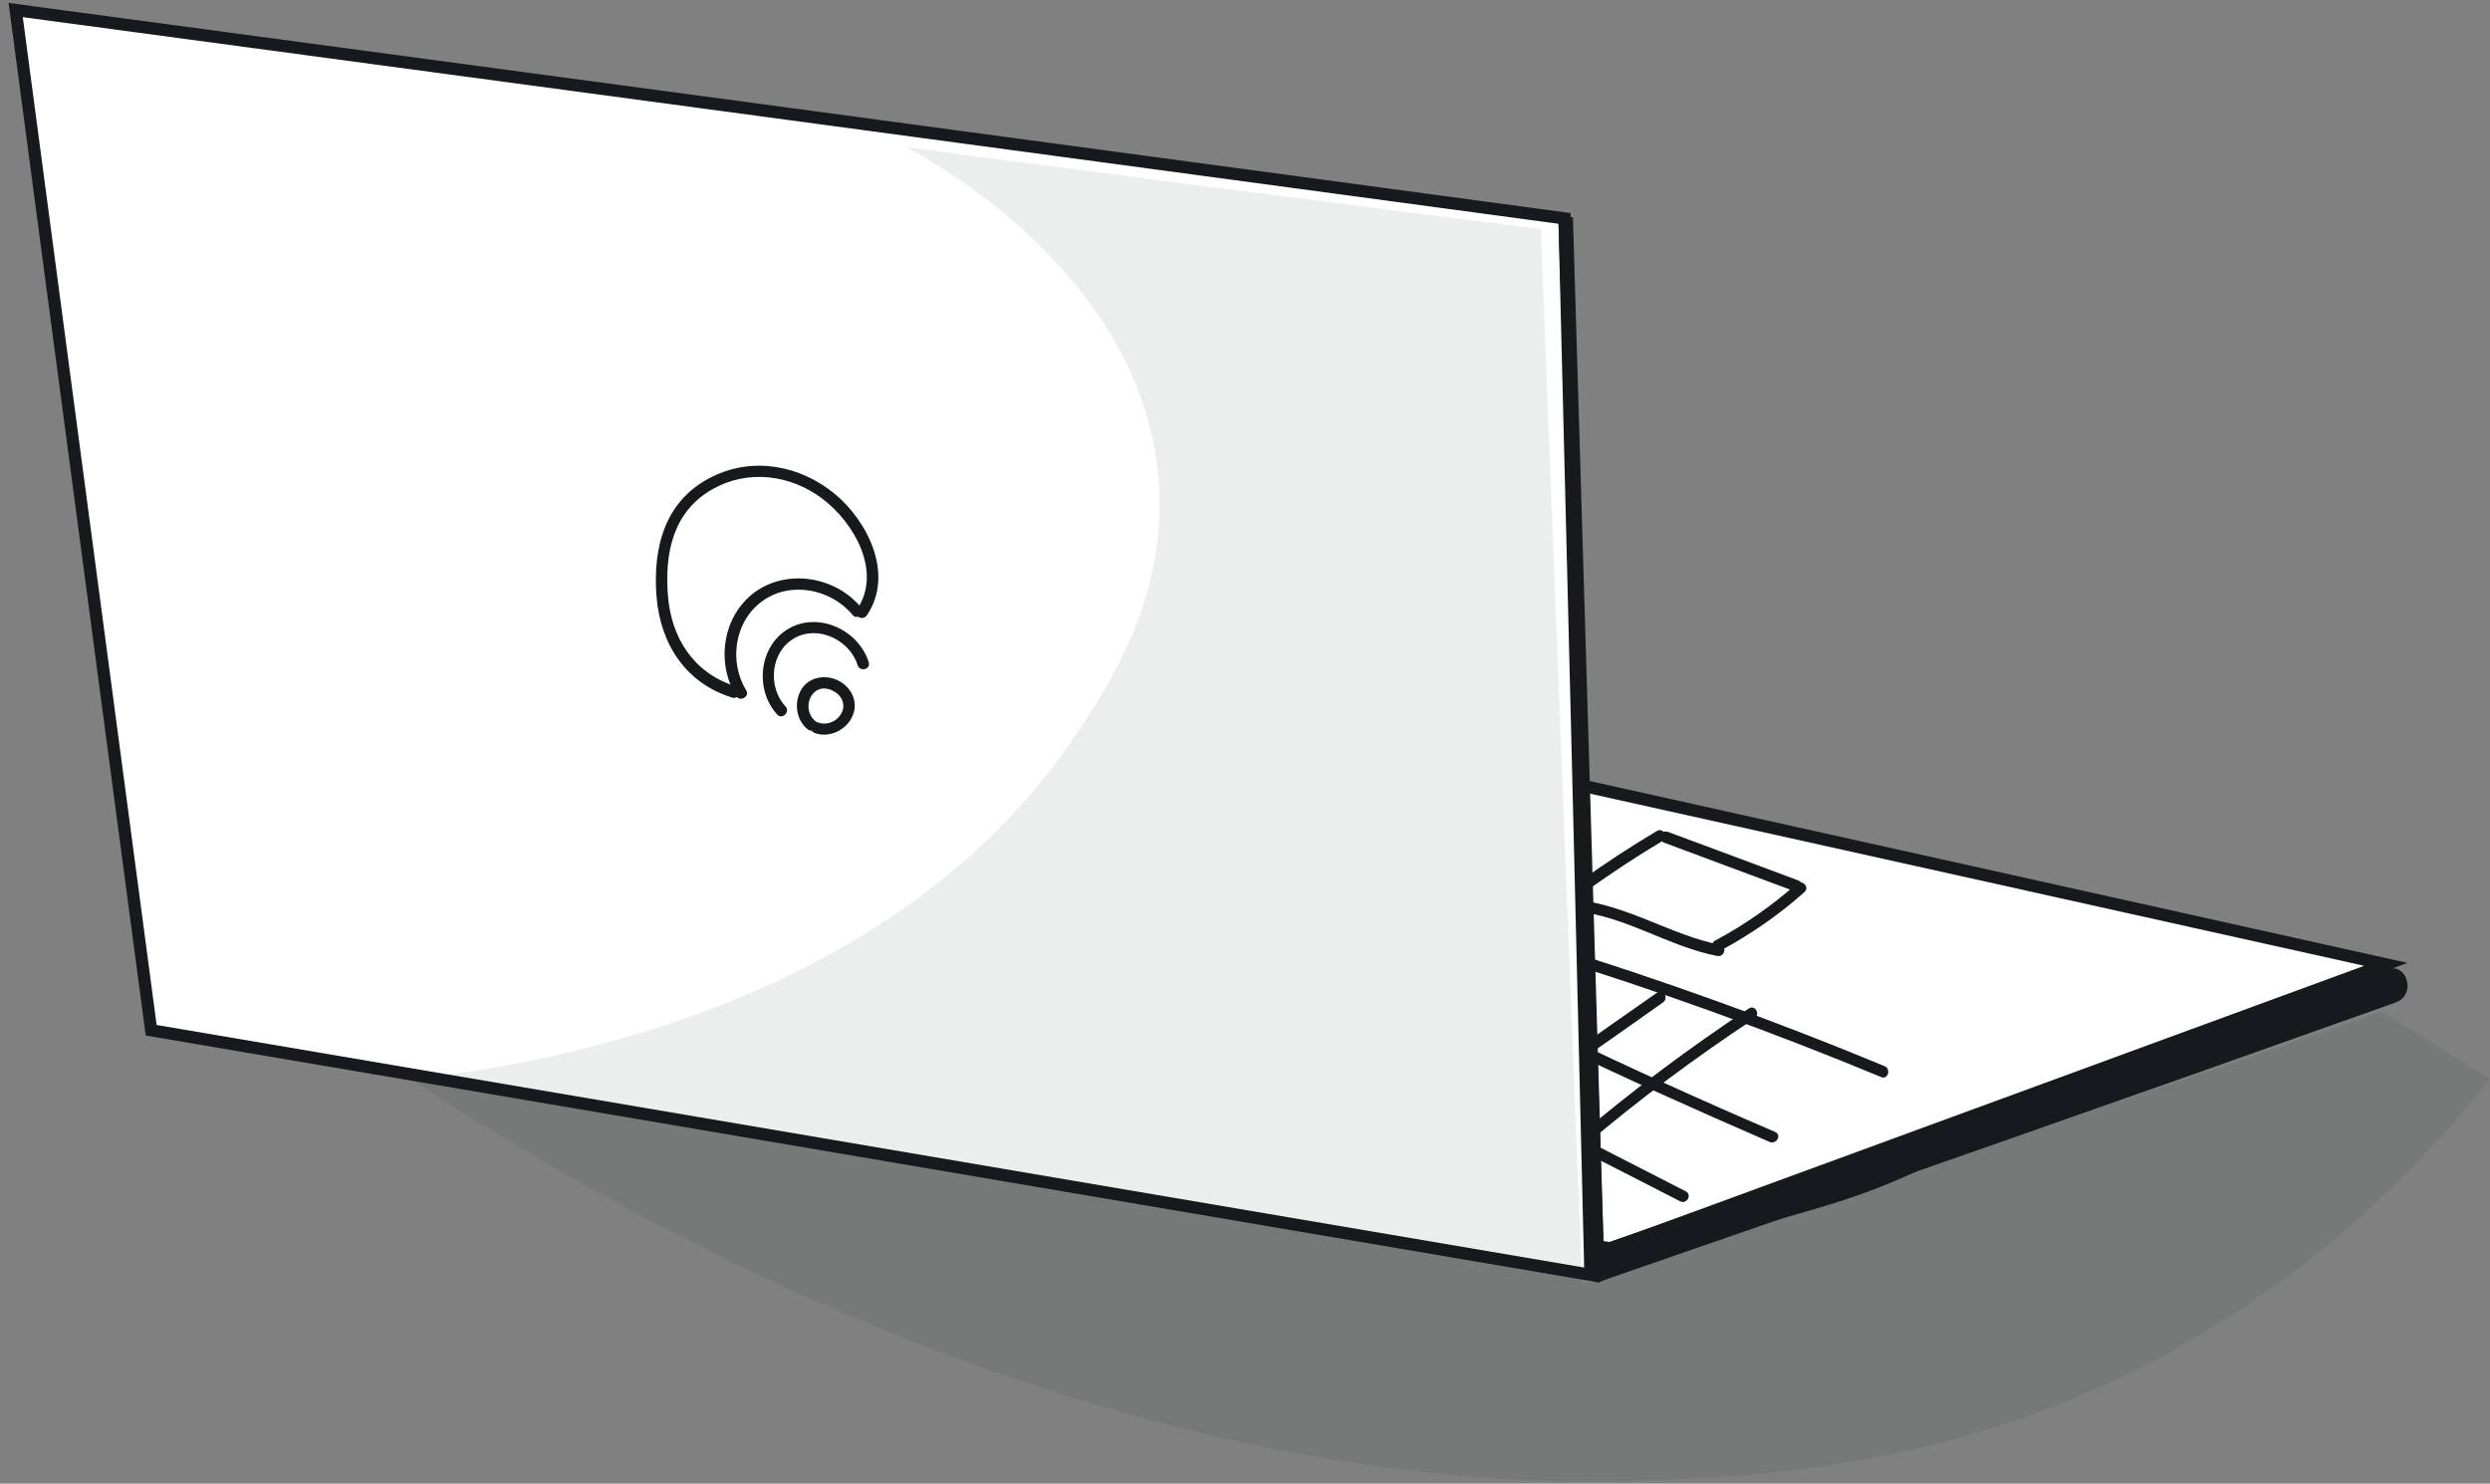 <svg width="240" height="143" viewBox="0 0 240 143" fill="none" xmlns="http://www.w3.org/2000/svg">
<rect x="0" y="0" width="240" height="143" fill="#808080" stroke="none"/>
<g id="laptop">
<path id="Vector" d="M155.284 120.344C110.587 112.706 65.889 105.068 21.192 97.43C48.342 86.488 75.491 75.582 102.64 64.639C145.094 74.076 187.547 83.514 229.963 92.951C205.094 102.094 180.189 111.2 155.284 120.344Z" fill="white" stroke="#18191C" stroke-width="1.179" stroke-miterlimit="10"/>
<g id="Group">
<g id="Group_2">
<path id="Vector_2" d="M153.444 120.894C153.592 121.335 153.702 121.812 153.849 122.253C154.033 122.841 154.916 122.73 154.916 122.106C154.916 121.739 154.916 121.409 154.916 121.041C154.916 120.344 153.812 120.344 153.812 121.041C153.812 121.482 153.739 121.886 153.555 122.29C153.923 122.29 154.254 122.29 154.622 122.29C154.474 121.812 154.438 121.372 154.548 120.858C154.217 120.895 153.886 120.931 153.555 121.005C153.665 121.115 153.665 121.188 153.592 121.298C153.923 121.335 154.254 121.372 154.585 121.445C154.511 121.188 154.548 120.968 154.695 120.748C154.364 120.637 153.996 120.564 153.665 120.454C153.592 121.041 153.518 121.592 153.444 122.18C153.408 122.473 153.739 122.731 153.996 122.731C154.327 122.731 154.511 122.473 154.548 122.18C154.622 121.592 154.695 121.041 154.769 120.454C154.842 119.903 153.996 119.756 153.739 120.16C153.444 120.637 153.371 121.188 153.518 121.739C153.628 122.216 154.291 122.253 154.511 121.886C154.806 121.445 154.806 120.895 154.474 120.491C154.217 120.16 153.555 120.123 153.481 120.637C153.334 121.298 153.371 121.996 153.555 122.657C153.739 123.208 154.438 123.134 154.622 122.657C154.806 122.143 154.916 121.629 154.916 121.115C154.548 121.115 154.18 121.115 153.812 121.115C153.812 121.482 153.812 121.813 153.812 122.18C154.18 122.143 154.548 122.07 154.879 122.033C154.732 121.592 154.622 121.115 154.474 120.674C154.327 119.903 153.26 120.197 153.444 120.894Z" fill="#18191C"/>
</g>
</g>
<g id="Group_3">
<g id="Group_4">
<path id="Vector_3" d="M154.29 123.538C160.213 120.491 166.688 118.875 173.052 117.076C176.179 116.194 179.269 115.24 182.249 113.991C185.119 112.816 187.878 111.347 190.71 110.025C197.001 107.088 203.807 105.178 210.392 103.012C217.234 100.735 224.04 98.459 230.883 96.219C231.545 95.998 231.25 94.933 230.588 95.154C223.746 97.43 216.94 99.707 210.097 101.947C203.623 104.077 196.964 105.986 190.747 108.814C187.51 110.282 184.346 112.008 181.035 113.293C178.019 114.468 174.928 115.386 171.801 116.268C165.658 118.03 159.441 119.646 153.702 122.584C153.113 122.914 153.665 123.869 154.29 123.538Z" fill="#18191C"/>
</g>
</g>
<g id="Group_5">
<g id="Group_6">
<path id="Vector_4" d="M154.806 123.318C180.226 114.542 205.573 105.656 230.92 96.623C232.906 95.925 232.06 92.73 230.037 93.428C204.727 102.461 179.343 111.347 153.923 120.123C151.936 120.821 152.782 124.016 154.806 123.318Z" fill="#18191C"/>
</g>
</g>
<g id="Group_7">
<g id="Group_8">
<path id="Vector_5" d="M151.936 87.847C156.718 88.324 160.802 91.225 165.511 92.143C166.21 92.29 166.504 91.225 165.805 91.078C161.022 90.123 156.865 87.222 151.936 86.745C151.237 86.708 151.237 87.81 151.936 87.847Z" fill="#18191C"/>
</g>
</g>
<g id="Group_9">
<g id="Group_10">
<path id="Vector_6" d="M165.842 91.629C168.748 90.05 171.47 88.177 173.935 85.974C174.45 85.496 173.678 84.725 173.163 85.203C170.735 87.332 168.123 89.168 165.29 90.674C164.665 91.041 165.216 91.996 165.842 91.629Z" fill="#18191C"/>
</g>
</g>
<g id="Group_11">
<g id="Group_12">
<path id="Vector_7" d="M153.077 85.754C155.394 84.101 157.786 82.522 160.25 81.053C160.876 80.686 160.287 79.731 159.699 80.099C157.234 81.567 154.843 83.11 152.525 84.799C151.936 85.239 152.488 86.194 153.077 85.754Z" fill="#18191C"/>
</g>
</g>
<g id="Group_13">
<g id="Group_14">
<path id="Vector_8" d="M160.434 81.237C164.628 82.816 168.822 84.358 173.052 85.937C173.715 86.194 174.009 85.129 173.347 84.872C169.153 83.293 164.959 81.751 160.729 80.172C160.066 79.952 159.772 81.017 160.434 81.237Z" fill="#18191C"/>
</g>
</g>
<g id="Group_15">
<g id="Group_16">
<path id="Vector_9" d="M148.625 92.033C159.698 95.448 170.624 99.377 181.329 103.82C181.991 104.077 182.286 103.012 181.624 102.755C170.918 98.312 159.992 94.383 148.919 90.968C148.22 90.748 147.926 91.812 148.625 92.033Z" fill="#18191C"/>
</g>
</g>
<g id="Group_17">
<g id="Group_18">
<path id="Vector_10" d="M149.692 100.588C156.571 103.893 163.524 107.014 170.551 110.062C171.213 110.356 171.765 109.401 171.102 109.107C164.076 106.096 157.123 102.938 150.244 99.634C149.618 99.34 149.066 100.295 149.692 100.588Z" fill="#18191C"/>
</g>
</g>
<g id="Group_19">
<g id="Group_20">
<path id="Vector_11" d="M150.685 110.025C154.437 111.935 158.19 113.881 161.942 115.79C162.568 116.121 163.119 115.166 162.494 114.836C158.742 112.926 154.989 110.98 151.237 109.071C150.611 108.74 150.06 109.695 150.685 110.025Z" fill="#18191C"/>
</g>
</g>
<g id="Group_21">
<g id="Group_22">
<path id="Vector_12" d="M152.819 110.356C158.006 105.949 163.451 101.91 169.116 98.165C169.705 97.761 169.153 96.806 168.564 97.21C162.825 100.992 157.307 105.142 152.046 109.585C151.495 110.062 152.267 110.833 152.819 110.356Z" fill="#18191C"/>
</g>
</g>
<g id="Group_23">
<g id="Group_24">
<path id="Vector_13" d="M151.458 102.828C154.401 100.772 157.344 98.716 160.287 96.623C160.876 96.219 160.324 95.264 159.735 95.668C156.792 97.724 153.849 99.781 150.906 101.874C150.354 102.278 150.906 103.232 151.458 102.828Z" fill="#18191C"/>
</g>
</g>
<path id="Vector_14" d="M153.297 122.877C107.055 115.019 60.813 107.161 14.57 99.303C10.229 66.512 5.852 33.758 1.511 0.967C51.285 7.65 101.022 14.333 150.796 21.053C151.642 54.982 152.488 88.911 153.297 122.877Z" fill="white" stroke="#18191C" stroke-width="1.179" stroke-miterlimit="10"/>
<g id="Group_25">
<g id="Group_26">
<path id="Vector_15" d="M70.892 66.145C66.883 64.897 64.712 61.518 64.381 57.442C64.05 53.293 64.859 49.291 68.722 47.124C72.143 45.215 76.227 45.766 79.28 48.079C82.334 50.392 85.056 55.129 82.591 58.764C82.186 59.352 83.143 59.903 83.548 59.315C86.196 55.423 83.695 50.282 80.457 47.602C77.11 44.847 72.585 44.003 68.648 45.949C64.087 48.189 62.91 52.742 63.278 57.479C63.645 62.069 66.073 65.851 70.598 67.247C71.26 67.43 71.555 66.365 70.892 66.145Z" fill="#18191C"/>
</g>
</g>
<g id="Group_27">
<g id="Group_28">
<path id="Vector_16" d="M71.923 66.549C70.231 63.758 70.782 59.866 73.505 57.92C76.227 55.974 80.126 56.782 82.186 59.279C82.628 59.829 83.4 59.058 82.959 58.507C80.531 55.606 75.969 54.799 72.806 57.039C69.642 59.315 68.98 63.868 70.966 67.1C71.334 67.687 72.291 67.136 71.923 66.549Z" fill="#18191C"/>
</g>
</g>
<g id="Group_29">
<g id="Group_30">
<path id="Vector_17" d="M75.712 68.091C73.983 66.255 74.24 62.84 76.558 61.518C78.839 60.196 81.929 61.702 82.665 64.126C82.885 64.786 83.952 64.529 83.731 63.832C82.775 60.747 78.912 58.911 76.006 60.6C73.1 62.289 72.732 66.549 74.939 68.899C75.417 69.376 76.19 68.605 75.712 68.091Z" fill="#18191C"/>
</g>
</g>
<g id="Group_31">
<g id="Group_32">
<path id="Vector_18" d="M78.544 70.662C79.979 71.176 81.635 70.331 82.186 68.972C82.775 67.614 82.002 66.145 80.715 65.558C79.427 64.97 77.882 65.3 77.183 66.549C76.521 67.761 76.742 69.413 77.845 70.294C78.397 70.735 79.17 69.964 78.618 69.523C77.147 68.385 78.177 65.704 80.126 66.512C80.972 66.843 81.561 67.724 81.156 68.642C80.752 69.523 79.722 69.964 78.839 69.633C78.177 69.376 77.882 70.441 78.544 70.662Z" fill="#18191C"/>
</g>
</g>
<path id="Vector_19" d="M150.796 21.016L154.033 122.18" stroke="#18191C" stroke-width="1.179" stroke-miterlimit="10"/>
<path id="Vector_20" d="M151.017 20.943C152.01 54.211 153.003 87.479 153.997 120.748" stroke="#18191C" stroke-width="1.179" stroke-miterlimit="10"/>
<path id="Vector_21" opacity="0.08" d="M87.337 14.186C89.728 15.435 110.255 26.598 111.69 46.426C112.499 57.369 107.128 65.668 103.744 70.735C85.497 98.128 49.408 102.975 39.623 104.003C53.86 113.44 103.597 144.542 157.969 142.706C170.072 142.302 188.834 141.458 209.178 130.295C224.445 121.923 234.341 111.164 240.006 104.003C236.511 101.837 233.053 99.707 229.558 97.541C203.88 106.317 178.166 115.093 152.488 123.832C151.163 89.903 149.839 56.01 148.515 22.081C128.097 19.511 107.717 16.867 87.337 14.186Z" fill="#18191C"/>
</g>
</svg>
